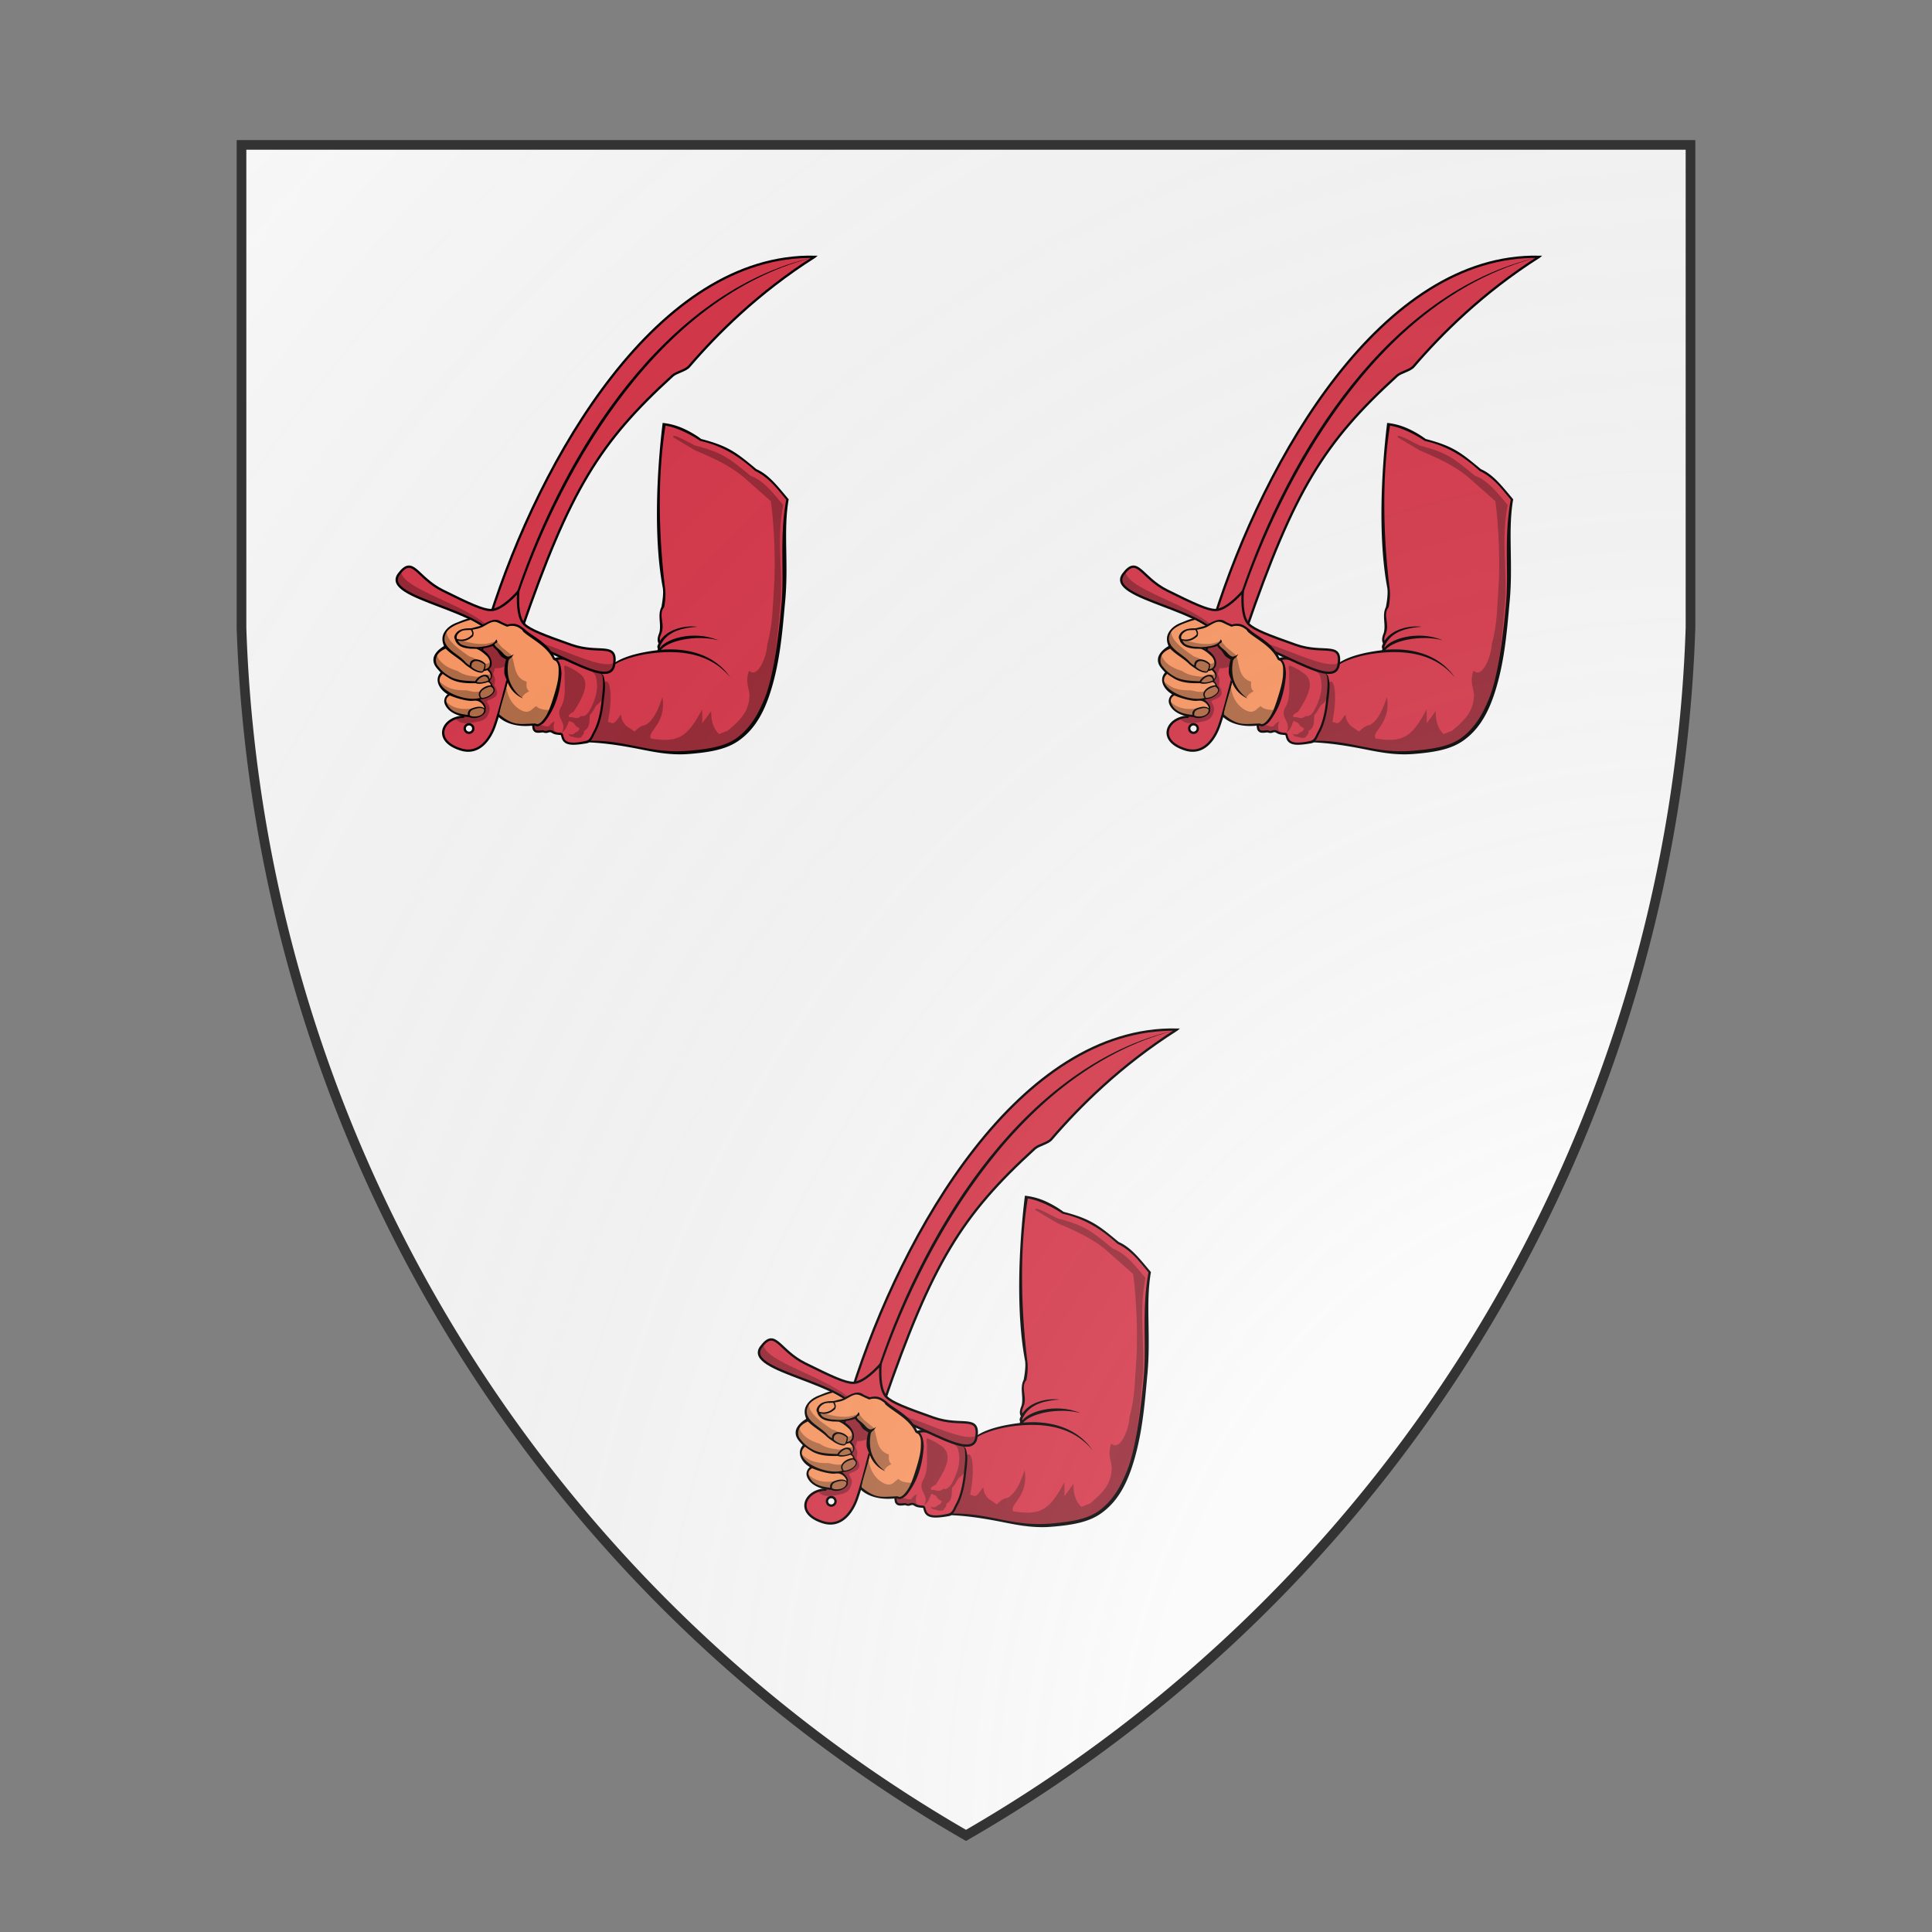 <svg id="coaworld_burg_225_burg_225_s0" width="500" height="500" viewBox="0 10 200 200" xmlns="http://www.w3.org/2000/svg" xmlns:x="http://www.w3.org/1999/xlink"><rect x="0" y="10" width="200" height="200" fill="#808080" stroke="none"/><defs><clipPath id="heater_coaworld_burg_225_burg_225_s0"><path d="m25,25 h150 v50 a150,150,0,0,1,-75,125 a150,150,0,0,1,-75,-125 z"/></clipPath><g id="armEmbowedHoldingSabre_coaworld_burg_225_burg_225_s0" stroke-width="1.15" transform="translate(38 44) scale(.3)"><path stroke="none" d="M243.74 147.85a31.34 31.34 0 00-7.1-2.05c-2.23 13.07-2.98 26.33-2.93 39.5-.49 14.4.54 28.43 2.67 41.54.27 2.17-.08 5.5-.77 9.2-1.57 2.9-.32 6.8-.6 10.02-.1 1.15-.23 2.25-.36 3.3-.08.6-.47 1.21-.56 1.77-.53 3.53 0 6-.52 6.66-6.07.4-16.53 3.39-21.74 6.02-.02.21-.03.39-.07.61-.71 4.52-4.8 4.66-10.57 2.82-1.4-.37-2.91-.97-4.45-1.63-2.34-.96-4.85-2.12-7.45-3.34-2-1.05-4.73-1.58-6.48-.66 6.48 3.65-3 37.12-11.21 32.32-.35-.14.18.32.17.3.39 3.62 1.84 3.23 4.96 2.95 2.08 1.19 2.65-1 4.83.4 1.74 1.15 4.34.5 4.53 1.33.72 3.31 1.67 5.84 13.08 3.47 18.4-.53 29.61 6.41 48.6 4.96 23.12-1.84 29.75-6.6 39.32-28.45 3.74-10.88 6.95-28.27 8.38-44.72 1.46-16.47-1.7-32.44 1.8-51.21-5.05-5.92-8.94-12.07-15.64-14.56-10.05-8.36-13.6-11.36-27.18-14.87a57.69 57.69 0 00-10.7-5.68z"/><path class="secondary" d="M310.62 63.26c-77.25-1.65-135.26 99.1-160.08 177.8l15.53 6.32c23.97-69.46 38.6-92.73 74.49-125.5 1.9-1.75 6.4-2.52 8.17-4.58 13.52-15.74 33.81-36.21 61.88-54.03z"/><path class="tertiary" d="M146.85 240.58c4.93 5.24-4.3 30.35-9.5 49.43-10.08.4-15.32 11.65-1.18 16.09 9.35 2.95 14.66-5.72 16.7-11.56 6.34-18.2 9.71-44.99 17.94-47.23-3.43 1.07-14.86-7.64-23.96-6.73z M142.28 296.37a2.12 2.12 0 01-2.62 1.45 2.13 2.13 0 01-1.45-2.59 2.12 2.12 0 012.61-1.44 2.1 2.1 0 011.46 2.58z"/><path class="tertiary" d="M164.52 228.3c-4.77 5.26-9.69 9.11-13.57 9.08-3.88-.04-10.45-3.05-23.57-9.56-13.12-6.5-14.63-17.6-21.7-8.17-9.37 12.52 45.42 17.41 48.06 34.17 13.85-9.8 55.59 26.05 58.01 10.6 1.84-11.64-7.18-4.97-20.99-9.84-13.8-4.86-20.55-7.47-23.29-10.22-2.73-2.76-3.4-8.98-2.95-16.06z"/><g fill="#000" stroke="none"><path fill-opacity=".3" d="M106.76 218.35c-.35.39-.7.8-1.07 1.3-9.38 12.52 45.41 17.4 48.05 34.17 13.85-9.8 55.59 26.05 58.01 10.6.06-.36.08-.66.1-.98-8.95 5.06-45.28-19.56-57.67-10.8-2.42-15.37-46.99-23.85-47.42-34.29z"/><path d="M163.72 229.03l.97.34c17.35-50.67 63.07-144.48 144.8-165.72-72.32 16.98-121.7 94.3-145.79 165.38z"/><path fill="#fd9863" d="M141.06 241.66l-8.98 3.55a10.6 10.6 0 00-1.62.92l.05.02c-.35.26-.69.47-.98.76-.14.13-.26.24-.38.38-.26.27-.55.86-.75 1.16-.5.73-.49 1.35-.64 2.2-.05.3-.16.86-.14 1.17 0 .3.04.55.1.86.04.16.08.35.13.5l-.03.04c.14.44.37.88.63 1.34l.05.02c.03.04.04.1.08.15l-4.79 4.61.57.79-1.32.67c.65 2 .98 4.28 2.73 5.47l1.27 2.51-1.68 1.5.03 1.49c-.06.17-.08.37-.1.55-.03.36-.04.67.07 1.04.06.2.17.49.27.7.2.4.5.76.87 1.19.19.21.36.44.58.65.67.68 1.52 1.36 2.57 2.08-.47.55.77-.16.91-.06l1.14 1.56c-.41-.07-1.09-.23-1.22-.16-.29.14-.57.36-.79.53-.1.08-.18.1-.27.19-.19.17-.38.38-.5.57-.18.28-.27.57-.29.9 0 .11-.09 1.58-.08 1.71.04.27.17.52.3.82.3.71 1.2 1.56 2.1 2.45.33.21.63.4.97.59.01 0 .02-.02.03 0 .33.18.67.33.99.5l.06.07c.65.34 1.2.67 1.86.93l.08-.02c.96.4 2.6.62 3.55.85h.03l.94.2c.12 0 .2.02.3.04l.3.36.6-.48c2.24 1.28 7.33.46 7.3-2.76l.1-.11c-.17-.04.01-.25-.16-.28.03.01.04-.02.07-.02 0-.54-.22-1.8-.47-2.27a5.38 5.38 0 00-1.93-1.8l.1-.07-.65-.96 2.8-.45c1.76-.44 4.34-2.19 4.55-3.37.03-.29.05-.54.03-.8-.05-.49-.24-.96-.54-1.43l-.45-.65c-.44-.48 0-.82-.73-1.27l-.43-1.15 1.08-1.9c.17-.38.12-.85-.07-1.35a7.05 7.05 0 00-1.74-2.3c-.23.11-.43.11-.67.2l1.05-.6.85-1.4-.01-1.88c-.03-.18-.03-.38-.1-.55-.34-.86-.74-2.26-1.82-3.21l-.25-.22-3.01-2.37 1.57-1.1a14.3 14.3 0 004.16-1.13c1.24-.59 2.06-1.41 2.4-2.46 1.94 2.71-3.56.88.94 4.54.84.68 1.6 1.4 2.22 2.1l.04.02 2.06 4.16.02.04c-.12.45-.2 1.04-.24 1.85a24.63 24.63 0 00-.03 3.45c.08 1.05-.37 1.91-.14 2.87l.58 2.2c-.34 2.62-4.46 13.62-3.86 16.04 5.89 5.32 10.26 5.46 18.28 4.75.27-.04.58.1 1.58.12 1.56.64 14.81-24.59 7.78-32.43a2.9 2.9 0 01-.98-.74c-2.53-6.64-11.1-10.2-14.97-13.7-2.17-2.28-4.9-2.76-7.79-2.13l-.6-.14a30 30 0 01-3.83-1.8c-.3-.1-.64-.2-.95-.26-.34-.07-.23-.19-.58-.18l-2.87.52-.73.43-.3.03-.2.28-2.44 1.67a63.2 63.2 0 00-5.94-3.41z"/><path fill-opacity=".3" d="M129.14 247.4l-1.3 3.55 1.13 4.6 4.85 4 3.82 3.41 3.28 2.47 3.7 2.24 2.5.27.64-.98 1.67-.4 1.4 1.42c.17 1.78-1.95 1.12-3.45 1.6-3.77 1.24-3.91.44-5.48.42-3.1-.4-5.45-1.26-7.33-2.62-5.79-1.61-9.45-4.79-10.15-8.12l-1.05 2.63 1.53 3.85 3.63 3.46 6.19 2.88 9.08.95 3.29.19 3.1-.65 1.2 1.8-2.53.98-3.1 2.1c-2.78.75-4.75-.14-6.98-.51-8.08.26-10.86-2.47-13.26-4.5l1 3 2.82 2.6 4.72 1.95 6.83 1.9 3.81-.31 1.55.81 1.68 1.95.26 1.64-1.71-.7-3.72.46c-6.48 1.21-11.21-.28-13.82-3.35l.87 2.7 2.92 2.8 5.25 2.02c-.14.17-.05.7-.29.68a8.84 8.84 0 00-3.73.7c2.73 2.88 6.97 1.86 11.45.89 2.83-.67 4.06-2.1 4.68-4.43.96-2.58-.52-3.73-1.07-5.44 1.54-1.29 7.79-1.62 3.7-7.73.23-2.07.92-2.7-.55-5.62l.9-2.94c1.93.23 3.93-.32 5.98-1.28l.02 5.37 2.8 6.32 4.29 4.3c1.22-1.7 1.6-2.18 3.76-3.29-1.66-1.26-1.26-3.06-1.3-4.75-5.97-1.83-5.57-7.62-7.08-12.2l-.44-1.03-4.74-3.79-2.66-3.14a19.38 19.38 0 01-5.2 1.52c-5 .34-8.38-.75-12.03-1.6l-2.09-.22 1.22 2.04c3.57 1.64 7.61 1.5 11.6 1.57l-.32 1.91 3.4 3.08.65 1.82-.13-.17c-.9 1.66-2.04 1.27-2.68 1.55l-3.48-1.88a14.93 14.93 0 00-4.1-1.84c-5.69-3.83-11.63-8.14-11.4-12.9zm29.43 27.43l-3.47 12.75-.18 1.13 1.96 1.92 3.62 2.37 6.62 1.31 6.28-.35 2.62-.65c2.43-1.92 3.44-4.3 4.59-6.65-3.36.04-6.19-.52-7.16-1.91-2.3 1.1-3.2 4.32-7.8 1.88-4.65-2.75-6.37-6.93-7.08-11.8z"/><path d="M140.64 241.49c-1.38.13-3.04.7-5.87 1.9-2.65.94-4.85 2.26-6.37 4.46-1.71 2.45-1.47 4.9-.48 7.3-2.48 1.39-4.91 3.8-5.18 6.16-.35 2.98 1.57 4.7 3.49 6.83-3.21 3.63-.68 8.37 3.46 10.77-1.53 1.35-2.04 3.2-1.35 4.88 1.27 3.1 4.28 4.74 7.15 5.63 1.53.48 3.19.56 4.9.78 3.69 1.62 8.77-1.45 7.97-3.82.66-1.64-1.13-3.73-2.7-4.85.34 0 .48-.24.82-.26 2.58-.07 5.54-1.84 6.28-3.74.4-1.07-.15-2.1-1-2.9a3.27 3.27 0 00-1.38-2.15c.12-.1.36-.11.33-.26l-.09-.33c1.7-1.81 1.06-3.83-.55-5.34.45-.4.85-.9 1.09-1.33 1.21-3.45-1.66-7.26-5.27-8.79 1.77-.2 4.61-.69 6.05-1.34.42.6.8 1.13 1.65 1.84.78.62 1.43 2.06 1.95 2.64.64.96 2.05 1.65 2.98 2.22-.62 2.11-.96 4.43-.87 6.43.08 1.48.9 2.84 1.28 4.08-.9 3.01-1.84 6.25-2.46 8.9-.4 1.74-.88 3.35-1.26 4.76-.39 1.4.05 1.26-.08 1.57-.32.67-1.2 1.78-.63 2.26 4.08 3.99 10.59 5.36 17.43 4.53 1.33-.15 1.43.5 2.78.16l.22-.43c-.19-.07-1.9-.83-2.6-.71-7.3.24-10.2 1.3-17.3-4.62 1.1-4.85 3.51-12.18 4.25-15.7a14.07 14.07 0 007.64 7.97 18.06 18.06 0 01-7.07-9.9 20.68 20.68 0 01-.1-8.77c.1-.42.46-.72.66-1.03.95-.55 1.44-1.42 1.96-2.28-.76.81-1.92 1.14-2.8 1.37-1.14-.23-1.98-1.13-2.68-1.85-.63-.7-1.36-1.38-2.2-2.05-4.5-3.66.95-1.86-.99-4.57-.34 1.05-1.17 1.83-2.41 2.42-1.67.77-4.1 1.2-6.55 1.3-1.04.07-1.94-.05-2.94-.12-1.55.02-3.14-.36-4.56-.82-.36-.16-.72-.28-1.01-.47-.74-.48-1.06-1.12-1.45-1.81 2.87.77 5.32-.17 7.39-2.1.24-.23.14-.58.26-.83.2-.97-.13-1.58-.5-2.4 1.05-.2 2.1-.38 3.12-.65.4-.1.75-.29 1.14-.4 1.87-.78 3.93-2.4 5.8-2.78.27-.07.58-.07.83-.07.72 0 1.47.28 2.06.56 1.5.7 2.71 1.31 4.14 1.87a6.98 6.98 0 015.04.1c.65.25 1.63.91 2.24 1.4.34.27.48.78.75 1.02 3.9 3.5 11.38 6.92 14.5 13.26.4.8 1.11 1 2 1.02l.09-1.08c-.55-.06-1.03-.25-1.24-.72-3.11-7.1-11.03-10.4-14.35-13.47a15.25 15.25 0 00-3.28-2.3c-1.79-.93-3.7-.78-5.56-.33-.74-.27-1.48-.58-2.04-.84-.74-.25-1.35-.73-1.93-1.04a4.81 4.81 0 00-2.6-.4c-1.7.16-4.46 1.62-6.6 2.9-.86.28-1.78.5-2.52.69-1.02.24-1.47.45-2.46.57-1.98-.02-4.33.15-5.96 1.23-1.54 1.04-2.7 3.1-1.78 4.2.05.21.18.59.25.79.21.6.83 1.32 1.28 1.77 1.7 1.58 4.1 1.86 6.17 2.07 1.06 0 1.95.05 3 .1 2.07.83 3.63 2.27 4.79 3.32 2.57 2.38 2.36 6.46-.83 6.6.56-.85.32-1.63.44-2.51-2.74-3.06-8.02-3.2-7.8.78-.88-.56-1.48-.97-2.15-1.66-2.66-3.12-6.71-4.87-9.07-8-1.6-2.3-1.63-4.43-.32-6.65 1.28-2.18 4.07-3.47 6.28-4.35 1.54-.6 4.6-1.74 6.56-2.03.33-.06-.06.15.2.15l-1.34-.75c-.05.03-.1.01-.14.04zm-3.4 6.02c.3-.08.66-.14 1-.18 1-.1 2-.04 2.88-.15.64.92.86 1.72.61 2.35-1.93 2.02-4.64 2.98-7.44 2.08-.5-1.44.52-2.74 1.75-3.53l.08-.03c.36-.23.7-.43 1.12-.54zm-8.5 8.91c2.83 2.92 6.26 4.61 9.08 7.27.83.94 3.2 2.44 3.2 2.44 1.36 1.14 4.84 2.73 6.08 1.9.16-.12.32-.37.4-.55.68-.14 1.14-.23 1.73-.5 1.5 1.41 2.51 2.84 1.2 4.46-.3-.71-.55-1.6-1.14-1.89-1.96-.94-4.8.8-6.04 2.94-4.23-.2-8.77-.24-12.4-2.35a17.17 17.17 0 01-5.63-4.77 4.64 4.64 0 01-1.2-4.06c.48-2.69 2.74-4.01 4.73-4.89zm14.54 6.12c1.38-.2 3.22.59 4.54 1.73a5.34 5.34 0 01-.99 3.34c-1.8.14-3.85-.84-5.36-2.24-.1-1.5.45-2.31 1.29-2.64.17-.08.32-.16.52-.2zm-16 6.35l.03-.02c.61.51 1.82 1.33 2.57 1.76 3.93 2.7 8.97 2.94 13.7 2.81 1.35.73 4.96-.07 6.04-.6 1.21.6 1.38 1.22 1.32 1.64-3.92.29-7.33 3.67-5.2 6.22-9.04 2.39-25.07-5.88-18.47-11.81zm19.86 1.3c.17-.04.33-.1.5-.11.43-.06.85.07 1.21.29.44.24.85.95 1.01 1.68-1.85.86-4.04 1.32-5.82.79a5.87 5.87 0 013.1-2.64zm-16.32 9.31c2.91 1.3 7.66 2.63 10.63 2.68 1.52-.08 2.39-.3 3.56.25a5.16 5.16 0 012.9 3.5c-1.73-1.5-4.35-.76-6.1-.11-1.48.57-2.41 1.73-2.1 3.27-4.57-.51-8.59-1.54-10.34-5.56-.81-1.86-.08-3.26 1.45-4.03zm18.99-4.08c.4-.13.78-.22 1.19-.3.65.48 1.3 1.06 1.35 1.62.15 2.07-3.82 4.13-5.95 3.9-1.83-2.42.66-4.35 3.4-5.22zm-6.41 10.64c.5-.12 1.03-.28 1.54-.33 1.5-.12 2.8.17 2.75 1.06-.22 3.41-6.05 3.6-7.05 2.46-.2-1.1.28-2.1 1.08-2.55a6.55 6.55 0 011.68-.64z"/><path d="M235.7 145.14c-3.12 25.63-4.4 58.46.16 81.76l-.03.04c.26 2.05-.05 5.3-.74 8.96-2.07 4.13.1 8.46-1.06 12.77-.76 1.83-1.28 3.9-.16 5.45l.67-1.5c-.64-1.33.1-2.3.52-3.68 1.98-4.67-1.66-9.47 1.4-12.94.7-3.71.76-6.93.46-9.24v-.02c-3.12-25.39-3.91-54.8.2-80.26 2.28.38 4.58 1.1 6.8 2 3.71 1.49 7.26 3.5 10.38 5.55 12.17 2.63 20.7 9.04 27.07 14.84 6.94 3.23 11.22 9.33 15.26 14.1-3.45 18.74-.9 35-2.33 51.3-1.45 16.4-4.04 36.52-8.5 47.03-3.43 8.09-7.21 14.44-13.43 19.04-5.6 4.1-13.11 5.54-24.64 6.47-9.43.71-16.9-.66-24.38-2.14-7.16-1.43-14.34-2.95-23.1-2.83.97-1.05 1.46-2.62 2.32-4.14 2.18-3.95 3.42-9.34 4.02-14.83.36-3.48 1.19-8.25.34-11.47-.27-1.85-.82-2.33-1.74-2.77.59.68.98 1.3.96 2.47.14.86.15 1.85.15 3-.01 2.52-.43 5.5-.78 8.64-.58 5.4-1.82 10.69-3.89 14.43-1.2 2.1-1.56 4.22-3.8 4.73-5 1.13-7.54 1-9 .37a2.88 2.88 0 01-1.53-1.37 7.17 7.17 0 01-.7-2.1c-.06-.23-.2-.44-.37-.57a2.06 2.06 0 00-.54-.27c-.36-.1-.79-.08-1.23-.12a6.05 6.05 0 01-2.6-.7 3.08 3.08 0 00-2.9-.33c-.68.22-1.06.4-1.97-.11l-.13-.07h-.2c-1.58.14-2.65.27-3.24.04a1.3 1.3 0 01-.7-.67c-.13-.26-.2-1.13-.3-1.64.84.19 1.84.36 2.64 0a7.89 7.89 0 003.1-2.62 35.33 35.33 0 005.4-10.54 49.49 49.49 0 002.27-12.44c-.1-2.5-.45-5.06-1.9-6.8a7.97 7.97 0 014.7.45l.1-.74c-2.05-.95-4.31-1.52-6.17-.53l-.88.46.84.47c2.27 1.64 1.92 4.56 1.87 6.8-.1 3.5-1.35 7.8-2.64 11.87-1.28 4.07-2.61 7.8-4.5 10.22-.93 1.23-1.71 2.07-2.62 2.47-.62.28-1.3.27-1.94.07-.3-.1-.67.26-.96.1-.88-.1.12.09-.83-.02 0 .25.05.3.1.36s-.08-.31-.03-.27l.16.17c-.02-.34.2.4.2.4.09.76.2 1.78.46 2.27.3.54.72.96 1.23 1.16 1.01.4 2.2.17 3.7.03.03 0 .04.01.07 0 1.03.44 1.91.3 2.5.1.66-.22 1-.39 1.97.23 1.01.67 2.2.78 3.1.88.44.04.84.07 1.06.12l.17.07a9 9 0 00.76 2.37 4.2 4.2 0 002.07 1.8c1.8.76 4.59.7 9.48-.13.69-.12 1.1-.23 1.66-.51 8.36.4 16.07 1.65 23.6 3.1 7.48 1.46 15.76 3.37 25.34 2.63 11.58-.9 19.13-2.55 24.98-6.78 5.87-4.24 10.91-10.66 14.77-21.98 5.22-15.29 6.48-31.53 7.74-45.4 1.98-19.38-.9-35.78 1.84-51.4-5.3-6.25-9.63-12.1-15.9-14.86-9.96-8.28-13.77-11.37-27.2-14.87a48.09 48.09 0 00-8.74-5.13 33.12 33.12 0 00-10.3-2.8zm-23.8 118.3l-.27.1.27.8c4.5-2.86 11.93-4.77 17.33-5.5 18.69-2.52 31.53 1.7 39.83 11.76-8.65-12.6-23.61-14.67-34.83-13.55-7.7.88-16.57 2.57-22.33 6.38z"/><path fill-opacity=".3" d="M241.03 152.3l10.65 6.35c7.87 3.38 15.77 6.65 23.43 12.75l13.95 12.33c1.73 12.57 2.38 31.3 1.48 43.65-.83 11.3-.55 16.34-3.27 26.98-.17 5.31-4.5 17.18-9.01 12.9-2.15 6.06.5 9.36.24 12.73-.48 6.38-2.83 10.45-10.8 16.9l-4.16 1.64c-3.02-2.8-3.97-6.79-3.92-11.38 0 0-4.65 6.72-4.47 5.79.2-.95-.01-6.56-.01-6.56-7.44 14.2-12.13 16.36-25.1 14.37-2.46-3.36 7.76-7.24 5.53-20.38-1.98 5.72-4.07 11.28-8.44 13.73-2.11.19-3.71 1.63-5.26 3.2l-4.26-2.92c-1.1-1.39-2.28-2.65-2.39-5.5-2 2.29-3.3 5.44-5.41 3.84-1.79.29-.67-1.02-.88-1.6 2-9.63 1.28-21.68-2.23-17.7l-.99 11.24-2.52 10.59-3.43 6.25-.86.93.28-.05c18.4-.53 29.62 6.41 48.6 4.94 23.12-1.82 29.73-6.58 39.32-28.43 3.75-10.88 5.18-27.84 6.64-44.3 1.44-16.45-2.13-30.23 1.37-49-5.05-5.91-9.47-11.94-16.17-14.42-10.04-8.36-13.61-11.37-27.19-14.88-1.1-.36-12.4-7-10.72-3.99z"/><path d="M233.83 256.94l.47.96c2.87-5.54 18.48-8.48 28.84-5.59-12.38-5.3-27.17-.52-29.3 4.63z"/><path d="M232.97 257.85l.76.22c1.96-3.57-.5-.97 1.45-4.33 3.52-6.1 10.72-7.63 17.57-8.12-6.23-.76-14.94 1.24-18.5 7.2-2.4 4-.15 2.43-1.28 5.03z"/><path fill-opacity=".3" d="M205.15 268.22c-.05-.02-.1 0-.17 0-1.41-.36-2.85-.6-4.23-1.07l-1.38-.54c1.4 1.14 3.22 2.1 3.4 3.76 1.58 5.85-.23 11-2.7 15.85-1.25 2.44-2.72 3.84-4.64 3.4-1.72 1.68-2.93.81-4.24.7.03-.05.07-.07.1-.13-3.61.34-1.5-1.85.44-2.57 4.86-7.56 8.14-13.97 3.84-18.28a29.28 29.28 0 00-7.17-4.28c-2.03-1.1-.97 1.81-.94 3-.36 5.35.96 12.14-1.8 16.97-3.12 5.4 2.6 7.22.77 11.87-.34.87-.42.97-.98 1.21-1.2-.45-3.07-.41-3.31-1.7a5.88 5.88 0 01.43-4.07c-.9.3-1.75.76-2.38 1.67-.77 1.57-3.3.4-4.89-.15l-.07-.1c-1.2.72-2.43.86-3.64.17-.36-.15.2.33.18.32.39 3.61 1.84 3.2 4.96 2.93 2.08 1.19 2.65-1 4.81.4 1.76 1.14 4.36.5 4.55 1.33-.07-.57-.33-.84.1-1.19 2.1-1.74 2.4-3.53 3.3-5.43.05-.09.12-.16.19-.24.74.34 1.49.66 2.18 1.06.56.67.92 1.56 1.76 1.94l1.23.77c-.55.7-.71 1.64-2.12 1.85-1.21 1.41-2.45 1.2-3.7.64.4.43.7.98 1.16 1.34 1.86.2 3.18 1.17 5.3.53.4-1.07 1.84-1.72 1.4-3.1 3.4-2 2.54-5.24 2.93-8.07 1.15-.84 2.1-3.07 3.23-4.72 1.17-.78 2.93-2.36 3.3-4.22.11-2.14.34-3.2.4-5.35-.3-1.83-.52-3.69-.85-5.5-.3-.3-.84-.65-.75-1z"/></g></g><radialGradient id="backlight" cx="100%" cy="100%" r="150%"><stop stop-color="#fff" stop-opacity=".3" offset="0"/><stop stop-color="#fff" stop-opacity=".15" offset=".25"/><stop stop-color="#000" stop-opacity="0" offset="1"/></radialGradient></defs><g clip-path="url(#heater_coaworld_burg_225_burg_225_s0)"><rect x="0" y="0" width="200" height="200" fill="#fafafa"/><g fill="#d7374a" stroke="#000"><style>
      g.secondary,path.secondary {fill: #d7374a;}
      g.tertiary,path.tertiary {fill: #d7374a;}
    </style><use x:href="#armEmbowedHoldingSabre_coaworld_burg_225_burg_225_s0" transform="translate(-7.5 -7.5) scale(0.7)"/><use x:href="#armEmbowedHoldingSabre_coaworld_burg_225_burg_225_s0" transform="translate(67.5 -7.5) scale(0.7)"/><use x:href="#armEmbowedHoldingSabre_coaworld_burg_225_burg_225_s0" transform="translate(30 72.5) scale(0.7)"/></g></g><path d="m25,25 h150 v50 a150,150,0,0,1,-75,125 a150,150,0,0,1,-75,-125 z" fill="url(#backlight)" stroke="#333"/></svg>